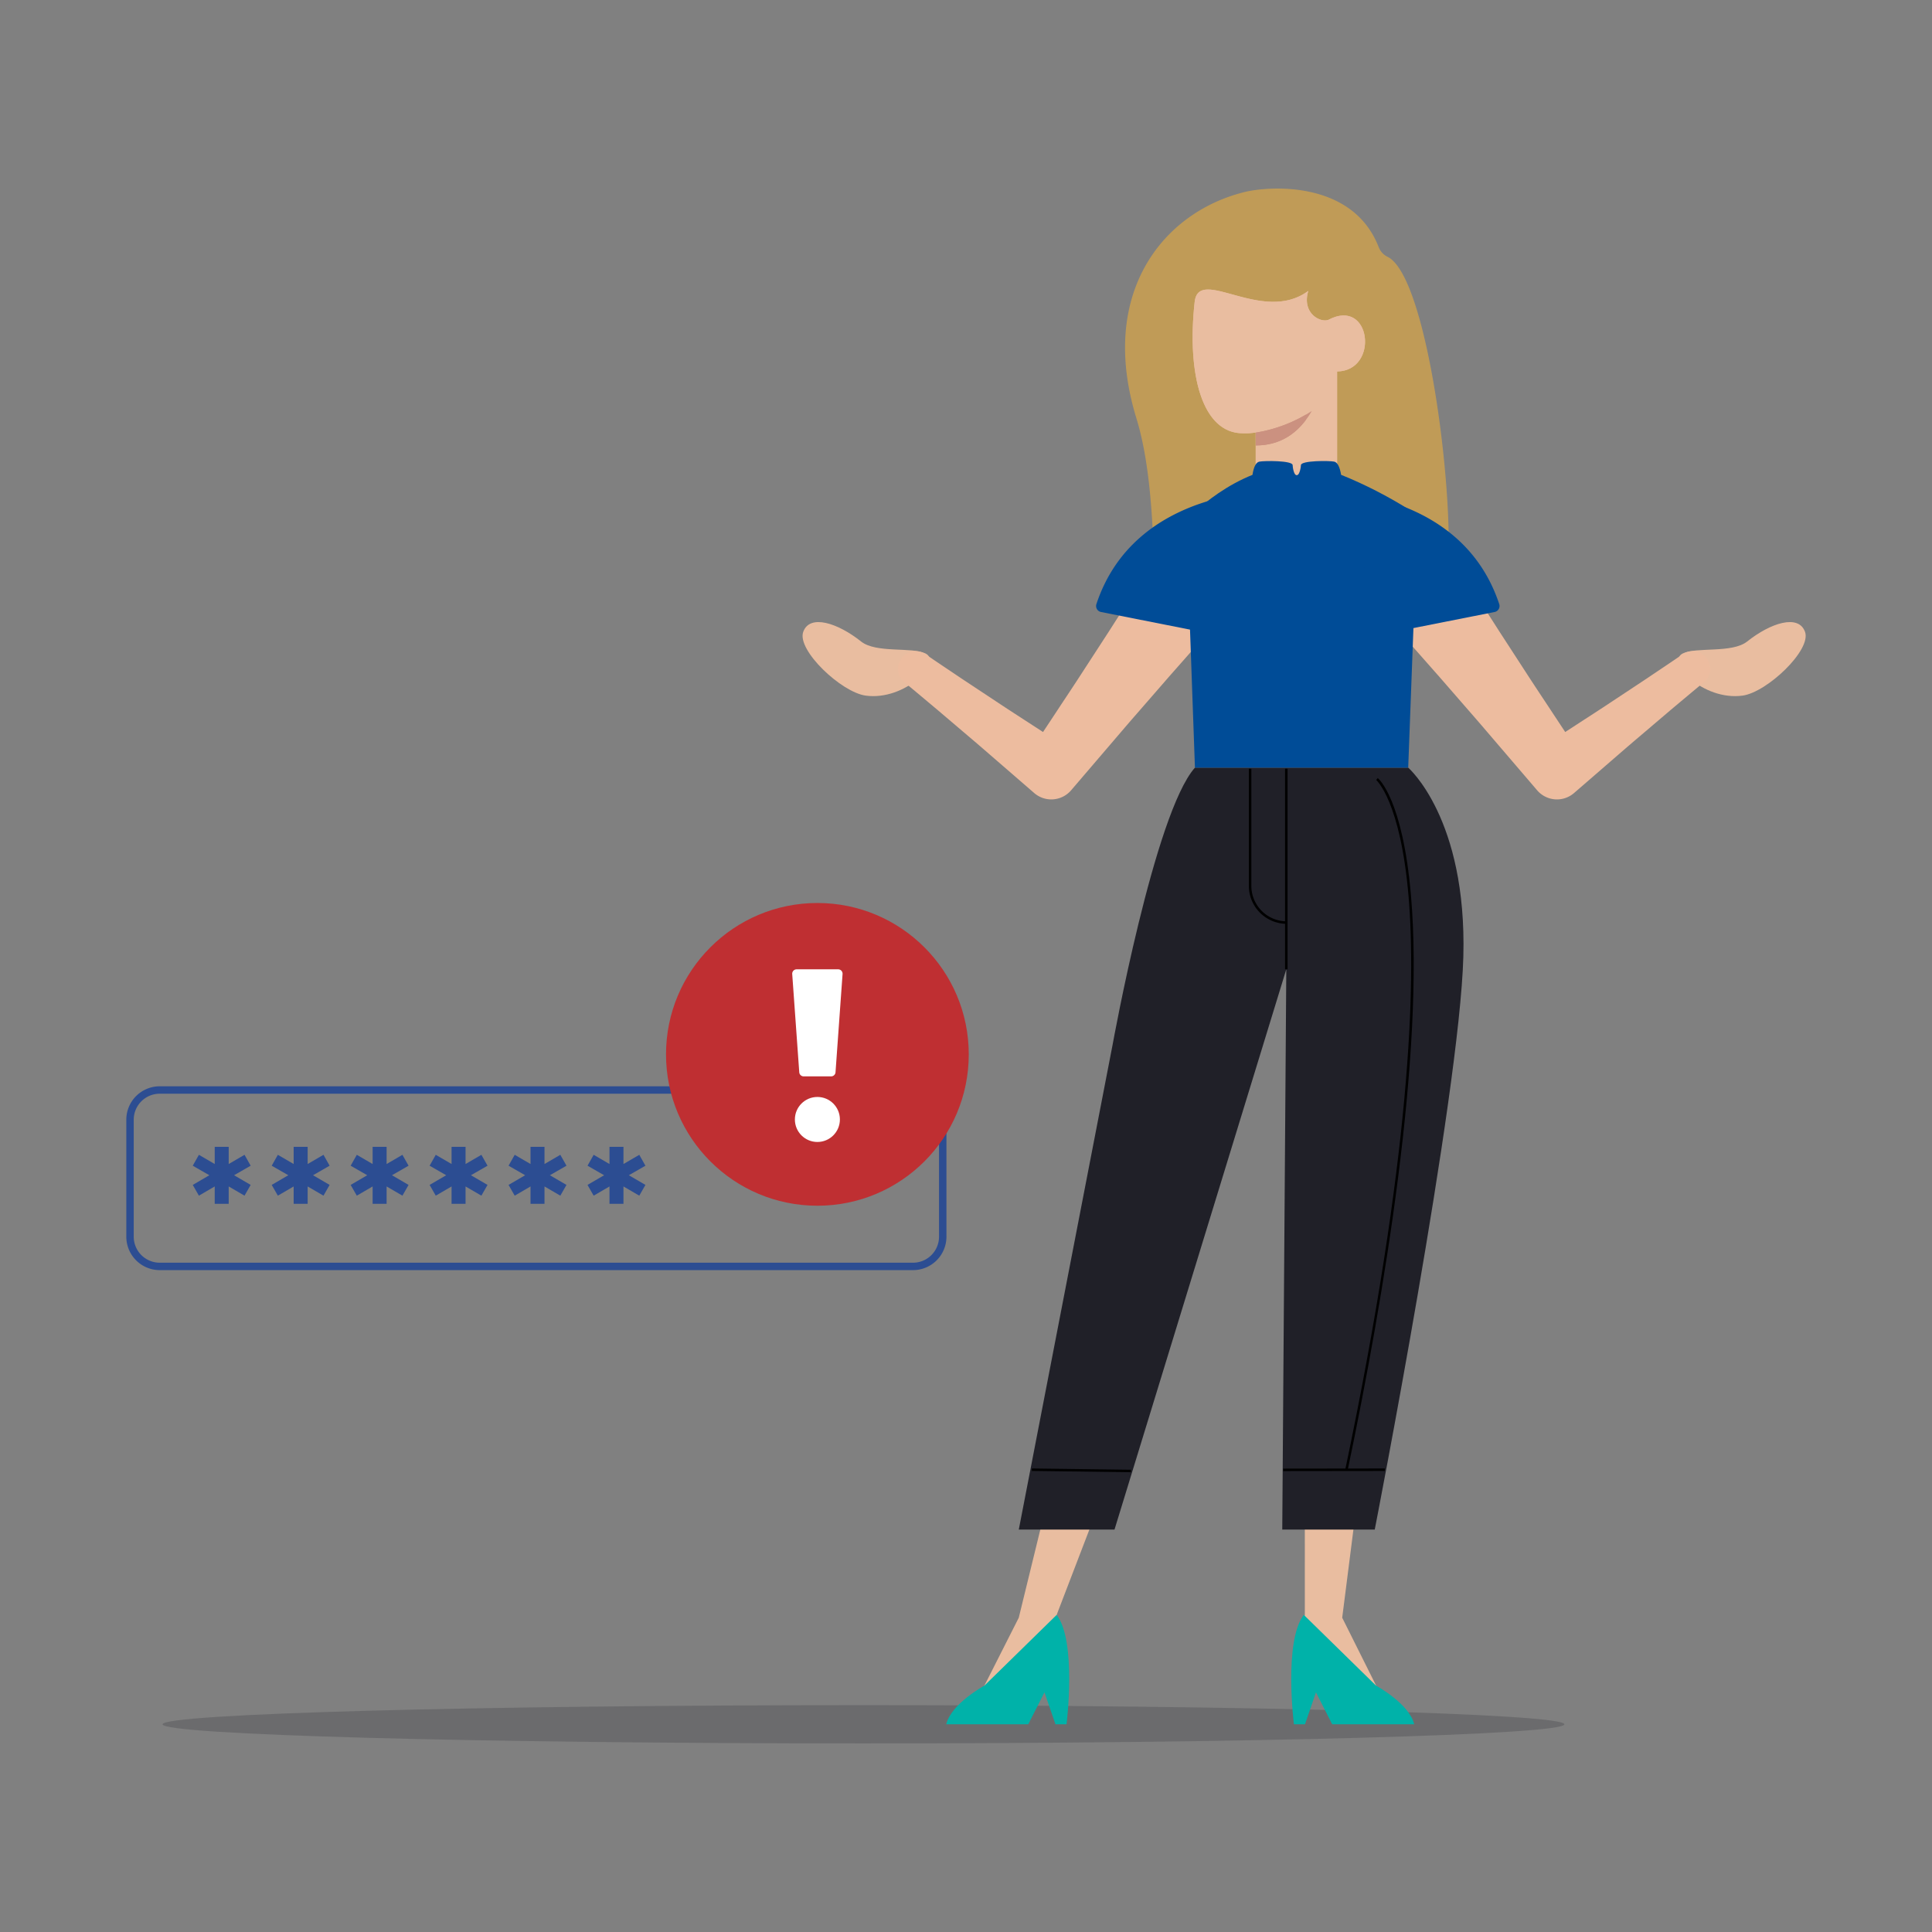 <svg xmlns="http://www.w3.org/2000/svg" xmlns:xlink="http://www.w3.org/1999/xlink" viewBox="0 0 1000 1000"><rect x="0" y="0" width="1000" height="1000" fill="#808080" stroke="none"/><defs><clipPath id="a"><path d="M692.078,244.923V192.264c21.959-.328,17.677-38.381-4.388-26.768-3.949,1.755-14.042-3.072-10.532-14.92-23.697,17.553-56.718-13.253-58.802,5.705-4.103,37.31,3.836,67.975,24.888,67.977a34.541,34.541,0,0,0,6.707-.399v21.064q10.308,6.144,20.616,6.144T692.078,244.923Z" style="fill:#e9bda0;clip-rule:evenodd"/></clipPath><clipPath id="b"><path d="M649.971,223.923v6.631q18.649,0,29.009-17.82A74.906,74.906,0,0,1,649.971,223.923Z" style="fill:#cb9180;clip-rule:evenodd"/></clipPath></defs><path d="M809.736,892.487c0-5.47-162.43-9.904-362.797-9.904s-362.797,4.434-362.797,9.904c0,5.47,162.43,9.904,362.797,9.904S809.736,897.957,809.736,892.487Z" style="fill:#1c1c27;opacity:0.2"/><g style="isolation:isolate"><path d="M600.32,313.112l140.835-6.612a8.948,8.948,0,0,0,7.711-7.653c4.941-34.341-9.193-155.446-30.664-165.925a9.228,9.228,0,0,1-4.584-4.991c-13.479-34.786-56.793-31.629-69.345-28.553-42.184,10.34-76.016,52.214-56.07,117.148C600.32,255.974,595.261,313.738,600.32,313.112Z" style="fill:#c09b57"/></g><path d="M934.291,327.081c-3.359-9.421-17.957-4.598-29.929,4.935-7.825,6.231-26.215,2.716-33.365,6.207-8.988,4.389,10.475,24.608,30.943,21.83C914.584,358.337,937.651,336.502,934.291,327.081Z" style="fill:#e9bda0"/><path d="M762.178,305.046c4.496,7.182,9.101,14.281,13.647,21.424l13.825,21.29c4.584,7.115,9.3,14.131,13.943,21.201l13.989,21.167-20.327-2.865L815.768,375.245c6.164-4.015,12.362-7.984,18.478-12.063l18.395-12.173c6.087-4.117,12.216-8.178,18.266-12.344a9.107,9.107,0,0,1,10.938,14.544c-5.682,4.656-11.285,9.416-16.929,14.123l-16.8,14.293c-5.616,4.743-11.15,9.596-16.718,14.404l-16.683,14.45a13.501,13.501,0,0,1-19.044-1.366l-.051-.06-1.232-1.439L777.889,388.339c-5.519-6.41-10.965-12.875-16.544-19.24l-16.663-19.151c-5.616-6.337-11.174-12.718-16.84-19.017A21.581,21.581,0,0,1,759.929,302.063,23.183,23.183,0,0,1,762.178,305.046Z" style="fill:#edbc9f"/><path d="M415.737,327.081c3.359-9.421,17.957-4.598,29.929,4.935,7.825,6.231,26.215,2.716,33.365,6.207,8.988,4.389-10.475,24.608-30.943,21.83C435.443,358.337,412.377,336.502,415.737,327.081Z" style="fill:#e9bda0"/><path d="M622.186,330.931c-5.667,6.299-11.224,12.68-16.84,19.017L588.683,369.099c-5.579,6.365-11.025,12.83-16.544,19.24l-16.498,19.274-1.232,1.439a13.501,13.501,0,0,1-19.036,1.478l-.06-.051-16.683-14.45c-5.568-4.808-11.102-9.661-16.718-14.404L485.112,367.331c-5.645-4.706-11.248-9.466-16.929-14.123a9.107,9.107,0,0,1,10.938-14.544c6.05,4.166,12.179,8.228,18.266,12.344l18.395,12.173c6.116,4.08,12.314,8.048,18.478,12.063l18.512,12.017-20.327,2.865,13.989-21.167c4.644-7.07,9.359-14.085,13.943-21.201l13.825-21.29c4.546-7.144,9.151-14.243,13.647-21.424a21.581,21.581,0,1,1,36.585,22.902A23.138,23.138,0,0,1,622.186,330.931Z" style="fill:#edbc9f"/><path d="M541.217,780.457l-13.904,56.872-20.101,39.704s22.553,4.912,32.358-13.719c9.806-18.63,7.354-27.455,7.354-27.455l21.249-55.402Z" style="fill:#e9bda0"/><path d="M509.512,872.489s-17.272,9.384-19.74,19.998h42.457l8.393-16.538,5.677,16.538h5.741s5.382-42.907-5.116-56.629Z" style="fill:#00b2a9"/><path d="M701.959,780.457,694.723,837.329l19.829,39.704s-22.248,4.912-31.92-13.719c-9.673-18.63-7.255-27.455-7.255-27.455l-.01-55.402Z" style="fill:#e9bda0"/><path d="M712.252,872.489s17.271,9.384,19.74,19.998H689.534L681.142,875.949l-5.677,16.538h-5.741s-5.382-42.907,5.116-56.629Z" style="fill:#00b2a9"/><path d="M728.889,397.342s30.443,26.255,28.533,97.794c-1.911,71.538-45.856,296.574-45.856,296.574H663.696L665.784,501.711,576.862,791.71h-49.536l48.581-251.092s21.649-119.773,42.59-143.276Z" style="fill:#202028"/><polygon points="664.185 761.431 716.776 761.366 716.776 760.083 664.185 760.148 664.185 761.431"/><rect x="559.11" y="735.382" width="1.282" height="51.325" transform="translate(-208.516 1310.84) rotate(-89.254)"/><path d="M697.497,761.232c18.914-90.35,39.959-215.373,32.805-297.898-4.299-49.578-16.648-60.178-17.17-60.606l-.813.993c.125.104,12.559,10.939,16.753,60.263,3.865,45.479,1.307,133.921-32.83,296.983Z"/><rect x="665.143" y="397.893" width="1.282" height="103.817"/><path d="M666.021,478.167l.144-1.282A18.379,18.379,0,0,1,647.694,458.557V397.893h-1.282v60.664A19.632,19.632,0,0,0,666.021,478.167Z"/><g style="isolation:isolate"><path d="M692.078,244.923V192.264c21.959-.328,17.677-38.381-4.388-26.768-3.949,1.755-14.042-3.072-10.532-14.92-23.697,17.553-56.718-13.253-58.802,5.705-4.103,37.31,3.836,67.975,24.888,67.977a34.541,34.541,0,0,0,6.707-.399v21.064q10.308,6.144,20.616,6.144T692.078,244.923Z" style="fill:#e9bda0;fill-rule:evenodd"/><g style="clip-path:url(#a)"><rect x="616.6" y="149.259" width="90.398" height="101.807" style="fill:#e9bda0"/></g></g><g style="isolation:isolate"><path d="M649.971,223.923v6.631q18.649,0,29.009-17.82A74.906,74.906,0,0,1,649.971,223.923Z" style="fill:#cb9180;fill-rule:evenodd"/><g style="clip-path:url(#b)"><rect x="649.971" y="214.227" width="25.975" height="16.327" style="fill:#cb9180"/></g></g><path d="M602.422,282.571c2.693-4.374,20.282-26.541,45.857-36.787q.976-6.332,3.575-6.843c2.599-.511,17.204-.604,17.217,1.813.003.443.433,5.2,2.109,5.2,1.675,0,2.178-4.756,2.181-5.2.013-2.418,14.704-2.353,17.217-1.813q2.514.54,3.586,6.835c25.6,10.253,48.095,25.691,50.787,30.062.667,1.084-4.344,2.207-12.797,3.276.357.633.763,1.233,1.085,1.888l-4.35,116.339H618.497l-4.023-112.819C606.459,284.245,601.774,283.624,602.422,282.571Z" style="fill:#004c97;fill-rule:evenodd"/><path d="M683.441,254.133s72.464-2.21,92.573,58.589a3.154,3.154,0,0,1-2.395,4.042l-48.51,9.607Z" style="fill:#004c97"/><path d="M660.057,254.133s-72.464-2.21-92.573,58.589a3.154,3.154,0,0,0,2.395,4.042l48.51,9.607Z" style="fill:#004c97"/><path d="M472.595,657.413H82.663a17.303,17.303,0,0,1-17.284-17.284V579.546a17.303,17.303,0,0,1,17.284-17.284H472.595a17.303,17.303,0,0,1,17.284,17.284v60.582A17.303,17.303,0,0,1,472.595,657.413Zm-389.932-91.31A13.458,13.458,0,0,0,69.219,579.546v60.582A13.458,13.458,0,0,0,82.663,653.572H472.595a13.458,13.458,0,0,0,13.443-13.443V579.546A13.458,13.458,0,0,0,472.595,566.103Z" style="fill:#2c4d92"/><path d="M121.156,608.3l8.587,5.01-3.18,5.565-8.191-4.77v8.985h-7.234v-8.985l-8.19,4.77L99.768,613.31l8.587-5.01L99.768,603.371l3.181-5.646,8.19,4.771v-8.906h7.234v8.906l8.191-4.771,3.18,5.646Z" style="fill:#2c4d92"/><path d="M162.023,608.3l8.587,5.01-3.181,5.565-8.19-4.77v8.985h-7.237v-8.985l-8.19,4.77-3.18-5.565,8.587-5.01-8.587-4.929,3.18-5.646,8.19,4.771v-8.906h7.237v8.906l8.19-4.771,3.181,5.646Z" style="fill:#2c4d92"/><path d="M202.888,608.3l8.587,5.01-3.18,5.565-8.191-4.77v8.985H192.871v-8.985l-8.19,4.77-3.181-5.565,8.587-5.01-8.587-4.929,3.181-5.646,8.19,4.771v-8.906h7.234v8.906l8.191-4.771,3.18,5.646Z" style="fill:#2c4d92"/><path d="M243.756,608.3l8.587,5.01-3.181,5.565-8.19-4.77v8.985h-7.237v-8.985l-8.19,4.77-3.18-5.565,8.587-5.01-8.587-4.929,3.18-5.646,8.19,4.771v-8.906h7.237v8.906l8.19-4.771,3.181,5.646Z" style="fill:#2c4d92"/><path d="M284.621,608.3l8.587,5.01-3.181,5.565-8.19-4.77v8.985h-7.234v-8.985l-8.19,4.77-3.181-5.565,8.587-5.01-8.587-4.929,3.181-5.646,8.19,4.771v-8.906h7.234v8.906l8.19-4.771,3.181,5.646Z" style="fill:#2c4d92"/><path d="M325.489,608.3l8.587,5.01-3.181,5.565-8.19-4.77v8.985h-7.234v-8.985l-8.19,4.77-3.181-5.565,8.587-5.01-8.587-4.929,3.181-5.646,8.19,4.771v-8.906h7.234v8.906l8.19-4.771,3.181,5.646Z" style="fill:#2c4d92"/><circle cx="423.079" cy="545.735" r="78.348" style="fill:#bf2f32"/><circle cx="423.079" cy="579.435" r="11.65" style="fill:#fff"/><path d="M430.181,557.13H415.978a2.288,2.288,0,0,1-2.282-2.124l-3.644-50.841a2.288,2.288,0,0,1,2.282-2.451h21.492a2.288,2.288,0,0,1,2.282,2.451l-3.644,50.841A2.288,2.288,0,0,1,430.181,557.13Z" style="fill:#fff"/></svg>